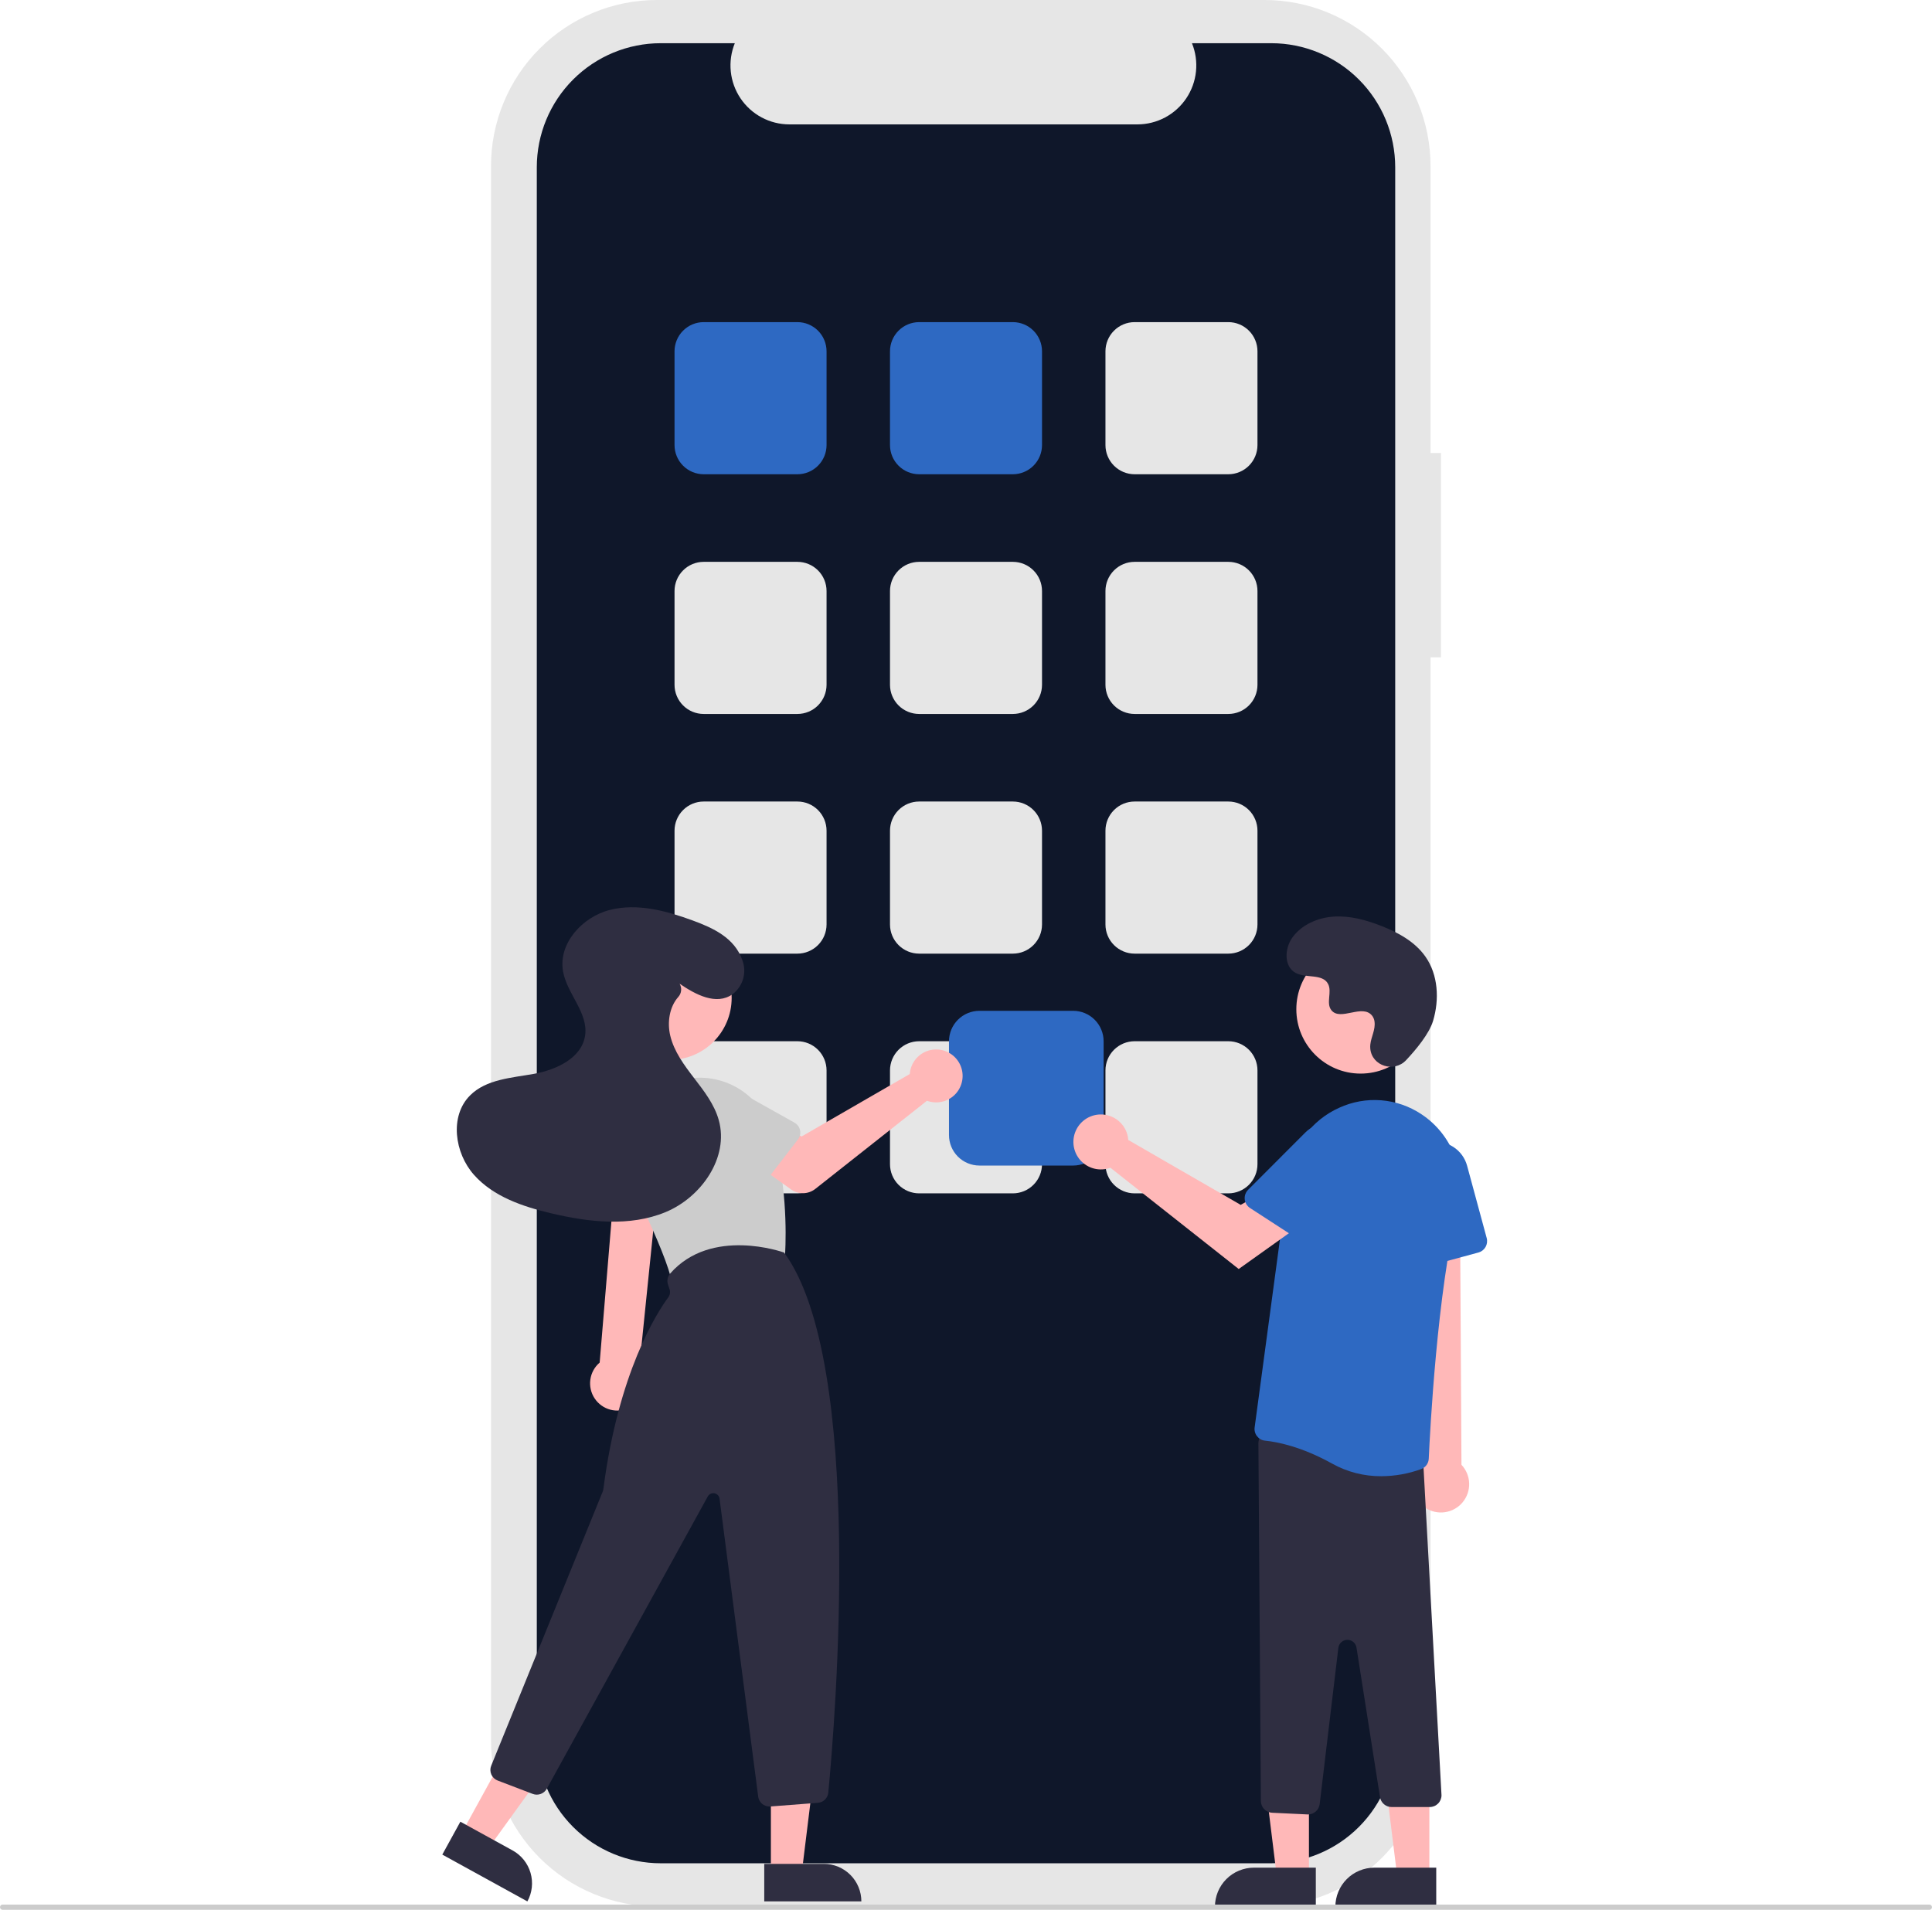 <svg xmlns="http://www.w3.org/2000/svg" width="177" height="175" fill="none" viewBox="0 0 177 175"><path fill="#E6E6E6" d="M132.017 41.514H131.058V15.219C131.058 13.22 130.665 11.241 129.901 9.395C129.136 7.548 128.016 5.871 126.604 4.458C125.192 3.044 123.516 1.923 121.671 1.158C119.826 0.394 117.849 1.89138e-06 115.852 0H60.189C56.156 -8.91272e-06 52.288 1.603 49.437 4.457C46.585 7.312 44.983 11.183 44.983 15.219V159.477C44.983 163.513 46.585 167.384 49.437 170.238C52.288 173.092 56.156 174.695 60.189 174.695H115.852C119.885 174.695 123.753 173.092 126.604 170.238C129.456 167.384 131.058 163.513 131.058 159.477V60.232H132.017L132.017 41.514Z"/><path fill="#0F172A" d="M127.822 15.325V159.371C127.822 162.385 126.625 165.276 124.495 167.407C122.366 169.539 119.477 170.736 116.465 170.736H60.535C57.523 170.736 54.635 169.539 52.505 167.407C50.375 165.276 49.179 162.385 49.179 159.371V15.325C49.179 12.311 50.375 9.42 52.505 7.288C54.635 5.157 57.523 3.959 60.535 3.959H67.32C66.987 4.779 66.86 5.669 66.951 6.549C67.041 7.43 67.347 8.275 67.84 9.009C68.333 9.744 69 10.346 69.78 10.763C70.561 11.179 71.431 11.398 72.316 11.398H104.205C105.089 11.398 105.96 11.179 106.741 10.763C107.521 10.346 108.187 9.744 108.681 9.009C109.174 8.275 109.48 7.43 109.57 6.549C109.661 5.669 109.534 4.779 109.201 3.959H116.465C119.477 3.959 122.366 5.157 124.495 7.288C126.625 9.42 127.822 12.311 127.822 15.325Z"/><path fill="#2E69C2" d="M73.055 43.457H64.466C63.758 43.456 63.08 43.174 62.58 42.673C62.079 42.172 61.798 41.493 61.797 40.785V32.189C61.798 31.481 62.079 30.802 62.58 30.301C63.08 29.8 63.758 29.518 64.466 29.517H73.055C73.763 29.518 74.441 29.8 74.942 30.301C75.442 30.802 75.724 31.481 75.725 32.189V40.785C75.724 41.493 75.442 42.172 74.942 42.673C74.441 43.174 73.763 43.456 73.055 43.457Z"/><path fill="#2E69C2" d="M92.795 43.457H84.206C83.498 43.456 82.82 43.174 82.319 42.673C81.819 42.172 81.537 41.493 81.537 40.785V32.189C81.537 31.481 81.819 30.802 82.319 30.301C82.82 29.8 83.498 29.518 84.206 29.517H92.795C93.502 29.518 94.181 29.8 94.681 30.301C95.182 30.802 95.463 31.481 95.464 32.189V40.785C95.463 41.493 95.182 42.172 94.681 42.673C94.181 43.174 93.502 43.456 92.795 43.457Z"/><path fill="#E6E6E6" d="M112.534 43.457H103.945C103.238 43.456 102.559 43.174 102.059 42.673C101.558 42.172 101.277 41.493 101.276 40.785V32.189C101.277 31.481 101.558 30.802 102.059 30.301C102.559 29.8 103.238 29.518 103.945 29.517H112.534C113.242 29.518 113.92 29.8 114.421 30.301C114.921 30.802 115.203 31.481 115.203 32.189V40.785C115.203 41.493 114.921 42.172 114.421 42.673C113.92 43.174 113.242 43.456 112.534 43.457Z"/><path fill="#E6E6E6" d="M73.055 65.422H64.466C63.758 65.421 63.08 65.14 62.58 64.639C62.079 64.138 61.798 63.459 61.797 62.751V54.155C61.798 53.446 62.079 52.767 62.58 52.267C63.08 51.766 63.758 51.484 64.466 51.483H73.055C73.763 51.484 74.441 51.766 74.942 52.267C75.442 52.767 75.724 53.446 75.725 54.155V62.751C75.724 63.459 75.442 64.138 74.942 64.639C74.441 65.14 73.763 65.421 73.055 65.422Z"/><path fill="#E6E6E6" d="M92.795 65.422H84.206C83.498 65.421 82.82 65.14 82.319 64.639C81.819 64.138 81.537 63.459 81.537 62.751V54.155C81.537 53.446 81.819 52.767 82.319 52.267C82.82 51.766 83.498 51.484 84.206 51.483H92.795C93.502 51.484 94.181 51.766 94.681 52.267C95.182 52.767 95.463 53.446 95.464 54.155V62.751C95.463 63.459 95.182 64.138 94.681 64.639C94.181 65.14 93.502 65.421 92.795 65.422Z"/><path fill="#E6E6E6" d="M112.534 65.422H103.945C103.238 65.421 102.559 65.14 102.059 64.639C101.558 64.138 101.277 63.459 101.276 62.751V54.155C101.277 53.446 101.558 52.767 102.059 52.267C102.559 51.766 103.238 51.484 103.945 51.483H112.534C113.242 51.484 113.92 51.766 114.421 52.267C114.921 52.767 115.203 53.446 115.203 54.155V62.751C115.203 63.459 114.921 64.138 114.421 64.639C113.92 65.14 113.242 65.421 112.534 65.422Z"/><path fill="#E6E6E6" d="M73.055 87.384H64.466C63.758 87.383 63.08 87.101 62.58 86.6C62.079 86.1 61.798 85.421 61.797 84.712V76.116C61.798 75.408 62.079 74.729 62.58 74.228C63.08 73.727 63.758 73.445 64.466 73.445H73.055C73.763 73.445 74.441 73.727 74.942 74.228C75.442 74.729 75.724 75.408 75.725 76.116V84.712C75.724 85.421 75.442 86.1 74.942 86.6C74.441 87.101 73.763 87.383 73.055 87.384Z"/><path fill="#E6E6E6" d="M92.795 87.384H84.206C83.498 87.383 82.82 87.101 82.319 86.6C81.819 86.1 81.537 85.421 81.537 84.712V76.116C81.537 75.408 81.819 74.729 82.319 74.228C82.82 73.727 83.498 73.445 84.206 73.445H92.795C93.502 73.445 94.181 73.727 94.681 74.228C95.182 74.729 95.463 75.408 95.464 76.116V84.712C95.463 85.421 95.182 86.1 94.681 86.6C94.181 87.101 93.502 87.383 92.795 87.384Z"/><path fill="#E6E6E6" d="M112.534 87.384H103.945C103.238 87.383 102.559 87.101 102.059 86.6C101.558 86.1 101.277 85.421 101.276 84.712V76.116C101.277 75.408 101.558 74.729 102.059 74.228C102.559 73.727 103.238 73.445 103.945 73.445H112.534C113.242 73.445 113.92 73.727 114.421 74.228C114.921 74.729 115.203 75.408 115.203 76.116V84.712C115.203 85.421 114.921 86.1 114.421 86.6C113.92 87.101 113.242 87.383 112.534 87.384Z"/><path fill="#E6E6E6" d="M73.055 109.35H64.466C63.758 109.349 63.08 109.067 62.58 108.566C62.079 108.065 61.798 107.386 61.797 106.678V98.082C61.798 97.374 62.079 96.695 62.58 96.194C63.08 95.693 63.758 95.411 64.466 95.41H73.055C73.763 95.411 74.441 95.693 74.942 96.194C75.442 96.695 75.724 97.374 75.725 98.082V106.678C75.724 107.386 75.442 108.065 74.942 108.566C74.441 109.067 73.763 109.349 73.055 109.35Z"/><path fill="#E6E6E6" d="M92.795 109.35H84.206C83.498 109.349 82.82 109.067 82.319 108.566C81.819 108.065 81.537 107.386 81.537 106.678V98.082C81.537 97.374 81.819 96.695 82.319 96.194C82.82 95.693 83.498 95.411 84.206 95.41H92.795C93.502 95.411 94.181 95.693 94.681 96.194C95.182 96.695 95.463 97.374 95.464 98.082V106.678C95.463 107.386 95.182 108.065 94.681 108.566C94.181 109.067 93.502 109.349 92.795 109.35Z"/><path fill="#E6E6E6" d="M112.534 109.35H103.945C103.238 109.349 102.559 109.067 102.059 108.566C101.558 108.065 101.277 107.386 101.276 106.678V98.082C101.277 97.374 101.558 96.695 102.059 96.194C102.559 95.693 103.238 95.411 103.945 95.41H112.534C113.242 95.411 113.92 95.693 114.421 96.194C114.921 96.695 115.203 97.374 115.203 98.082V106.678C115.203 107.386 114.921 108.065 114.421 108.566C113.92 109.067 113.242 109.349 112.534 109.35Z"/><path fill="#2E69C2" d="M98.319 106.802H89.73C88.991 106.801 88.282 106.507 87.759 105.984C87.236 105.46 86.942 104.751 86.941 104.011V95.414C86.942 94.674 87.236 93.965 87.759 93.442C88.282 92.918 88.991 92.624 89.73 92.623H98.319C99.059 92.624 99.768 92.918 100.291 93.442C100.813 93.965 101.108 94.674 101.108 95.414V104.011C101.108 104.751 100.813 105.46 100.291 105.984C99.768 106.507 99.059 106.801 98.319 106.802Z"/><path fill="#FFB8B8" d="M57.68 128.986C58.005 128.824 58.29 128.593 58.516 128.309C58.742 128.025 58.902 127.695 58.987 127.342C59.072 126.989 59.078 126.622 59.005 126.266C58.933 125.911 58.783 125.575 58.567 125.284L60.422 107.134H56.413L54.939 124.857C54.474 125.252 54.17 125.805 54.085 126.41C54 127.015 54.139 127.63 54.477 128.139C54.815 128.648 55.328 129.016 55.918 129.172C56.508 129.328 57.135 129.261 57.68 128.986Z"/><path fill="#FFB8B8" d="M61.36 97.118C64.492 97.118 67.031 94.577 67.031 91.442C67.031 88.308 64.492 85.766 61.36 85.766C58.228 85.766 55.689 88.308 55.689 91.442C55.689 94.577 58.228 97.118 61.36 97.118Z"/><path fill="#CCC" d="M62.428 117.704C62.201 117.704 61.98 117.629 61.8 117.492C61.619 117.354 61.489 117.161 61.428 116.942C60.974 115.29 59.792 112.496 57.915 108.639C57.492 107.767 57.257 106.815 57.227 105.846C57.197 104.877 57.372 103.913 57.74 103.016C58.109 102.119 58.662 101.311 59.365 100.643C60.068 99.976 60.903 99.465 61.817 99.144C62.683 98.837 63.602 98.708 64.519 98.764C65.436 98.819 66.332 99.058 67.155 99.467C67.978 99.875 68.711 100.444 69.31 101.141C69.909 101.838 70.363 102.648 70.644 103.523C72.098 108.088 72.028 112.977 71.93 114.868C71.918 115.095 71.832 115.313 71.684 115.487C71.537 115.66 71.337 115.781 71.114 115.83L62.651 117.68C62.578 117.696 62.503 117.704 62.428 117.704Z"/><path fill="#FFB8B8" d="M70.624 171.6L73.455 171.6L74.801 160.673L70.624 160.673L70.624 171.6Z"/><path fill="#2F2E41" d="M78.914 174.231L70.017 174.231L70.017 170.791L75.477 170.791C75.928 170.791 76.375 170.88 76.792 171.053C77.209 171.225 77.588 171.479 77.907 171.798C78.226 172.118 78.48 172.497 78.652 172.914C78.825 173.332 78.914 173.779 78.914 174.231Z"/><path fill="#FFB8B8" d="M42.319 167.929L44.799 169.293L51.24 160.367L47.579 158.353L42.319 167.929Z"/><path fill="#2F2E41" d="M48.317 174.231L40.521 169.941L42.177 166.927L46.961 169.559C47.76 169.999 48.351 170.738 48.605 171.614C48.86 172.49 48.756 173.432 48.317 174.231Z"/><path fill="#2F2E41" d="M70.492 165.535C70.24 165.535 69.996 165.443 69.807 165.276C69.617 165.109 69.495 164.879 69.462 164.629L65.922 137.326C65.907 137.206 65.853 137.093 65.77 137.004C65.686 136.916 65.577 136.856 65.457 136.833C65.338 136.81 65.214 136.826 65.104 136.878C64.994 136.93 64.903 137.015 64.844 137.122L50.091 163.912C49.969 164.13 49.773 164.298 49.538 164.384C49.303 164.471 49.045 164.47 48.811 164.382L45.595 163.155C45.466 163.106 45.347 163.031 45.247 162.936C45.147 162.84 45.067 162.725 45.012 162.598C44.957 162.471 44.928 162.335 44.926 162.196C44.924 162.058 44.95 161.92 45.003 161.792L55.223 136.664C55.249 136.6 55.266 136.533 55.275 136.465C56.659 125.742 60.181 120.289 61.228 118.873C61.304 118.769 61.355 118.648 61.374 118.52C61.394 118.392 61.383 118.262 61.342 118.139L61.199 117.708C61.141 117.536 61.129 117.353 61.164 117.175C61.199 116.998 61.28 116.833 61.398 116.696C65.169 112.397 71.742 114.743 71.808 114.767L71.84 114.779L71.861 114.808C79.231 124.923 76.506 157.777 75.885 164.26C75.862 164.504 75.753 164.732 75.578 164.903C75.404 165.074 75.174 165.178 74.93 165.196L70.573 165.532C70.545 165.534 70.519 165.535 70.492 165.535Z"/><path fill="#FFB8B8" d="M83.407 98.035C83.379 98.16 83.36 98.287 83.352 98.414L73.433 104.141L71.022 102.752L68.452 106.12L72.481 108.994C72.807 109.226 73.199 109.346 73.598 109.336C73.998 109.327 74.384 109.187 74.697 108.94L84.925 100.864C85.387 101.035 85.889 101.061 86.366 100.94C86.843 100.818 87.272 100.553 87.595 100.182C87.918 99.81 88.12 99.349 88.175 98.859C88.23 98.37 88.135 97.875 87.902 97.441C87.669 97.007 87.309 96.655 86.871 96.43C86.433 96.206 85.937 96.12 85.449 96.184C84.961 96.249 84.504 96.46 84.14 96.791C83.775 97.122 83.519 97.556 83.407 98.035Z"/><path fill="#CCC" d="M73.102 104.412L69.896 108.57C69.805 108.689 69.689 108.786 69.557 108.856C69.425 108.925 69.279 108.965 69.13 108.974C68.981 108.982 68.832 108.958 68.693 108.903C68.554 108.848 68.428 108.764 68.325 108.657L64.696 104.885C64.094 104.414 63.703 103.724 63.609 102.966C63.514 102.207 63.724 101.442 64.193 100.838C64.661 100.234 65.35 99.841 66.107 99.744C66.865 99.648 67.63 99.856 68.235 100.322L72.786 102.87C72.916 102.943 73.03 103.043 73.118 103.163C73.206 103.284 73.267 103.422 73.297 103.569C73.327 103.715 73.325 103.866 73.291 104.012C73.257 104.157 73.193 104.294 73.102 104.412Z"/><path fill="#CCC" d="M60.677 111.637L55.513 110.703C55.366 110.677 55.226 110.619 55.104 110.534C54.981 110.448 54.878 110.337 54.803 110.209C54.727 110.08 54.679 109.936 54.664 109.788C54.648 109.639 54.665 109.489 54.713 109.347L56.387 104.387C56.527 103.635 56.959 102.97 57.589 102.536C58.218 102.103 58.993 101.937 59.745 102.075C60.496 102.213 61.162 102.644 61.597 103.273C62.031 103.902 62.199 104.677 62.063 105.43L61.9 110.646C61.895 110.796 61.858 110.942 61.792 111.076C61.725 111.21 61.631 111.328 61.515 111.422C61.399 111.516 61.264 111.584 61.119 111.621C60.975 111.658 60.824 111.663 60.677 111.637H60.677Z"/><path fill="#2F2E41" d="M62.258 90.137C63.715 91.135 65.629 92.162 67.118 91.098C67.584 90.743 67.922 90.247 68.082 89.684C68.242 89.12 68.216 88.52 68.007 87.973C67.294 85.933 65.336 85.034 63.463 84.346C61.028 83.451 58.377 82.739 55.864 83.38C53.351 84.021 51.129 86.456 51.583 89.012C51.948 91.068 53.885 92.778 53.61 94.847C53.333 96.93 50.993 98.026 48.927 98.398C46.861 98.77 44.549 98.89 43.065 100.375C41.171 102.27 41.644 105.656 43.426 107.657C45.208 109.657 47.898 110.564 50.504 111.18C53.956 111.997 57.691 112.426 60.97 111.071C64.25 109.715 66.802 106.067 65.852 102.645C65.451 101.2 64.505 99.979 63.592 98.79C62.678 97.601 61.753 96.357 61.405 94.898C61.114 93.683 61.329 92.271 62.135 91.359C62.281 91.2 62.373 90.998 62.398 90.782C62.423 90.567 62.379 90.35 62.272 90.161L62.258 90.137Z"/><path fill="#FFB8B8" d="M119.919 171.978H116.978L115.58 160.628H119.919L119.919 171.978Z"/><path fill="#2F2E41" d="M114.878 171.138H120.549V174.711H111.308C111.308 174.242 111.4 173.777 111.579 173.344C111.759 172.91 112.022 172.516 112.353 172.184C112.685 171.852 113.079 171.589 113.512 171.41C113.945 171.23 114.409 171.138 114.878 171.138Z"/><path fill="#FFB8B8" d="M130.951 171.978H128.011L126.612 160.628H130.952L130.951 171.978Z"/><path fill="#2F2E41" d="M125.911 171.138H131.581V174.711H122.34C122.34 174.242 122.433 173.777 122.612 173.344C122.791 172.91 123.054 172.516 123.386 172.184C123.718 171.852 124.111 171.589 124.544 171.41C124.977 171.23 125.442 171.138 125.911 171.138Z"/><path fill="#FFB8B8" d="M130.592 138.172C130.275 137.968 130.007 137.697 129.806 137.378C129.605 137.059 129.477 136.7 129.43 136.326C129.383 135.952 129.418 135.572 129.533 135.213C129.649 134.854 129.841 134.525 130.098 134.249L128.161 106.75L133.738 107.292L133.892 134.221C134.327 134.682 134.578 135.288 134.597 135.922C134.616 136.557 134.402 137.176 133.995 137.663C133.589 138.15 133.017 138.471 132.39 138.565C131.763 138.658 131.123 138.519 130.592 138.172H130.592Z"/><path fill="#2F2E41" d="M119.78 166.26L116.543 166.106C116.267 166.093 116.007 165.974 115.816 165.775C115.625 165.576 115.517 165.311 115.515 165.034L115.289 132.255C115.288 132.1 115.321 131.946 115.384 131.804C115.448 131.662 115.542 131.536 115.659 131.433C115.777 131.331 115.914 131.256 116.064 131.212C116.213 131.168 116.37 131.156 116.523 131.179L129.473 133.06C129.729 133.096 129.963 133.223 130.133 133.418C130.303 133.613 130.397 133.862 130.397 134.121L132.063 164.494C132.064 164.637 132.037 164.778 131.983 164.91C131.929 165.042 131.85 165.162 131.75 165.263C131.649 165.365 131.53 165.445 131.398 165.5C131.267 165.554 131.126 165.583 130.984 165.583H127.494C127.236 165.584 126.987 165.492 126.792 165.325C126.596 165.157 126.467 164.925 126.428 164.67L124.275 150.972C124.243 150.771 124.14 150.589 123.985 150.459C123.83 150.328 123.633 150.259 123.43 150.262C123.227 150.266 123.033 150.343 122.882 150.479C122.732 150.615 122.636 150.801 122.612 151.003L120.903 165.31C120.871 165.572 120.744 165.813 120.547 165.988C120.349 166.163 120.095 166.261 119.831 166.262C119.814 166.262 119.797 166.261 119.78 166.26Z"/><path fill="#2E69C2" d="M122.059 134.122C119.205 132.536 116.975 132.118 115.9 132.011C115.757 131.997 115.618 131.955 115.492 131.886C115.366 131.817 115.256 131.723 115.167 131.61C115.077 131.496 115.01 131.365 114.972 131.224C114.933 131.084 114.924 130.937 114.944 130.793L118.047 107.737C118.225 106.388 118.746 105.108 119.559 104.017C120.372 102.926 121.45 102.062 122.691 101.506C123.892 100.954 125.215 100.718 126.533 100.821C127.851 100.925 129.12 101.364 130.221 102.097C130.327 102.168 130.431 102.24 130.534 102.314C131.801 103.243 132.765 104.527 133.304 106.004C133.844 107.481 133.934 109.085 133.564 110.613C131.662 118.403 131.008 131.175 130.896 133.656C130.888 133.868 130.816 134.072 130.692 134.243C130.567 134.414 130.395 134.545 130.196 134.618C129.026 135.044 127.79 135.264 126.545 135.269C124.976 135.278 123.431 134.883 122.059 134.122Z"/><path fill="#2E69C2" d="M129.424 115.99C129.293 115.896 129.185 115.774 129.108 115.633C129.031 115.491 128.987 115.335 128.978 115.174L128.569 107.762C128.529 107.028 128.762 106.305 129.222 105.732C129.683 105.159 130.34 104.778 131.065 104.66C131.791 104.543 132.534 104.699 133.151 105.098C133.768 105.497 134.216 106.11 134.409 106.82L136.204 113.446C136.278 113.723 136.24 114.017 136.098 114.266C135.956 114.514 135.721 114.696 135.444 114.771L130.338 116.157C130.183 116.199 130.02 116.206 129.862 116.178C129.704 116.149 129.554 116.085 129.424 115.99Z"/><path fill="#FFB8B8" d="M124.654 98.376C127.907 98.376 130.545 95.736 130.545 92.48C130.545 89.224 127.907 86.585 124.654 86.585C121.401 86.585 118.763 89.224 118.763 92.48C118.763 95.736 121.401 98.376 124.654 98.376Z"/><path fill="#FFB8B8" d="M103.308 104.063C103.337 104.193 103.356 104.324 103.365 104.457L113.668 110.406L116.172 108.963L118.842 112.461L113.484 116.282L101.73 107.002C101.251 107.179 100.729 107.206 100.234 107.08C99.739 106.953 99.293 106.679 98.958 106.293C98.622 105.907 98.412 105.428 98.355 104.919C98.298 104.411 98.397 103.897 98.639 103.447C98.881 102.996 99.254 102.63 99.709 102.396C100.164 102.163 100.679 102.074 101.186 102.141C101.693 102.208 102.167 102.428 102.546 102.771C102.925 103.114 103.191 103.565 103.308 104.063Z"/><path fill="#2E69C2" d="M114.036 109.9C114.019 109.74 114.037 109.578 114.091 109.426C114.145 109.274 114.232 109.136 114.346 109.023L119.589 103.773C120.109 103.253 120.803 102.944 121.536 102.906C122.27 102.867 122.992 103.102 123.563 103.565C124.134 104.027 124.514 104.685 124.629 105.412C124.744 106.138 124.587 106.881 124.187 107.498L120.452 113.257C120.296 113.497 120.052 113.665 119.772 113.725C119.492 113.785 119.2 113.731 118.96 113.575L114.522 110.693C114.386 110.605 114.273 110.489 114.189 110.351C114.105 110.214 114.052 110.06 114.036 109.9Z"/><path fill="#2F2E41" d="M128.822 97.144C127.724 98.316 125.683 97.687 125.539 96.087C125.528 95.962 125.529 95.837 125.542 95.713C125.616 95.004 126.025 94.361 125.927 93.612C125.905 93.426 125.836 93.248 125.726 93.096C124.85 91.922 122.794 93.621 121.968 92.559C121.461 91.907 122.057 90.882 121.668 90.153C121.155 89.192 119.634 89.666 118.681 89.14C117.62 88.555 117.684 86.926 118.382 85.935C119.233 84.727 120.726 84.082 122.201 83.989C123.675 83.896 125.14 84.295 126.516 84.832C128.08 85.442 129.631 86.285 130.593 87.661C131.764 89.335 131.877 91.585 131.291 93.543C130.935 94.733 129.72 96.188 128.822 97.144Z"/><path fill="#CCC" d="M176.76 175H0.24C0.176 175 0.115 174.975 0.07 174.93C0.025 174.885 0 174.824 0 174.76C0 174.696 0.025 174.635 0.07 174.59C0.115 174.545 0.176 174.52 0.24 174.52H176.76C176.824 174.52 176.885 174.545 176.93 174.59C176.975 174.635 177 174.696 177 174.76C177 174.824 176.975 174.885 176.93 174.93C176.885 174.975 176.824 175 176.76 175Z"/></svg>